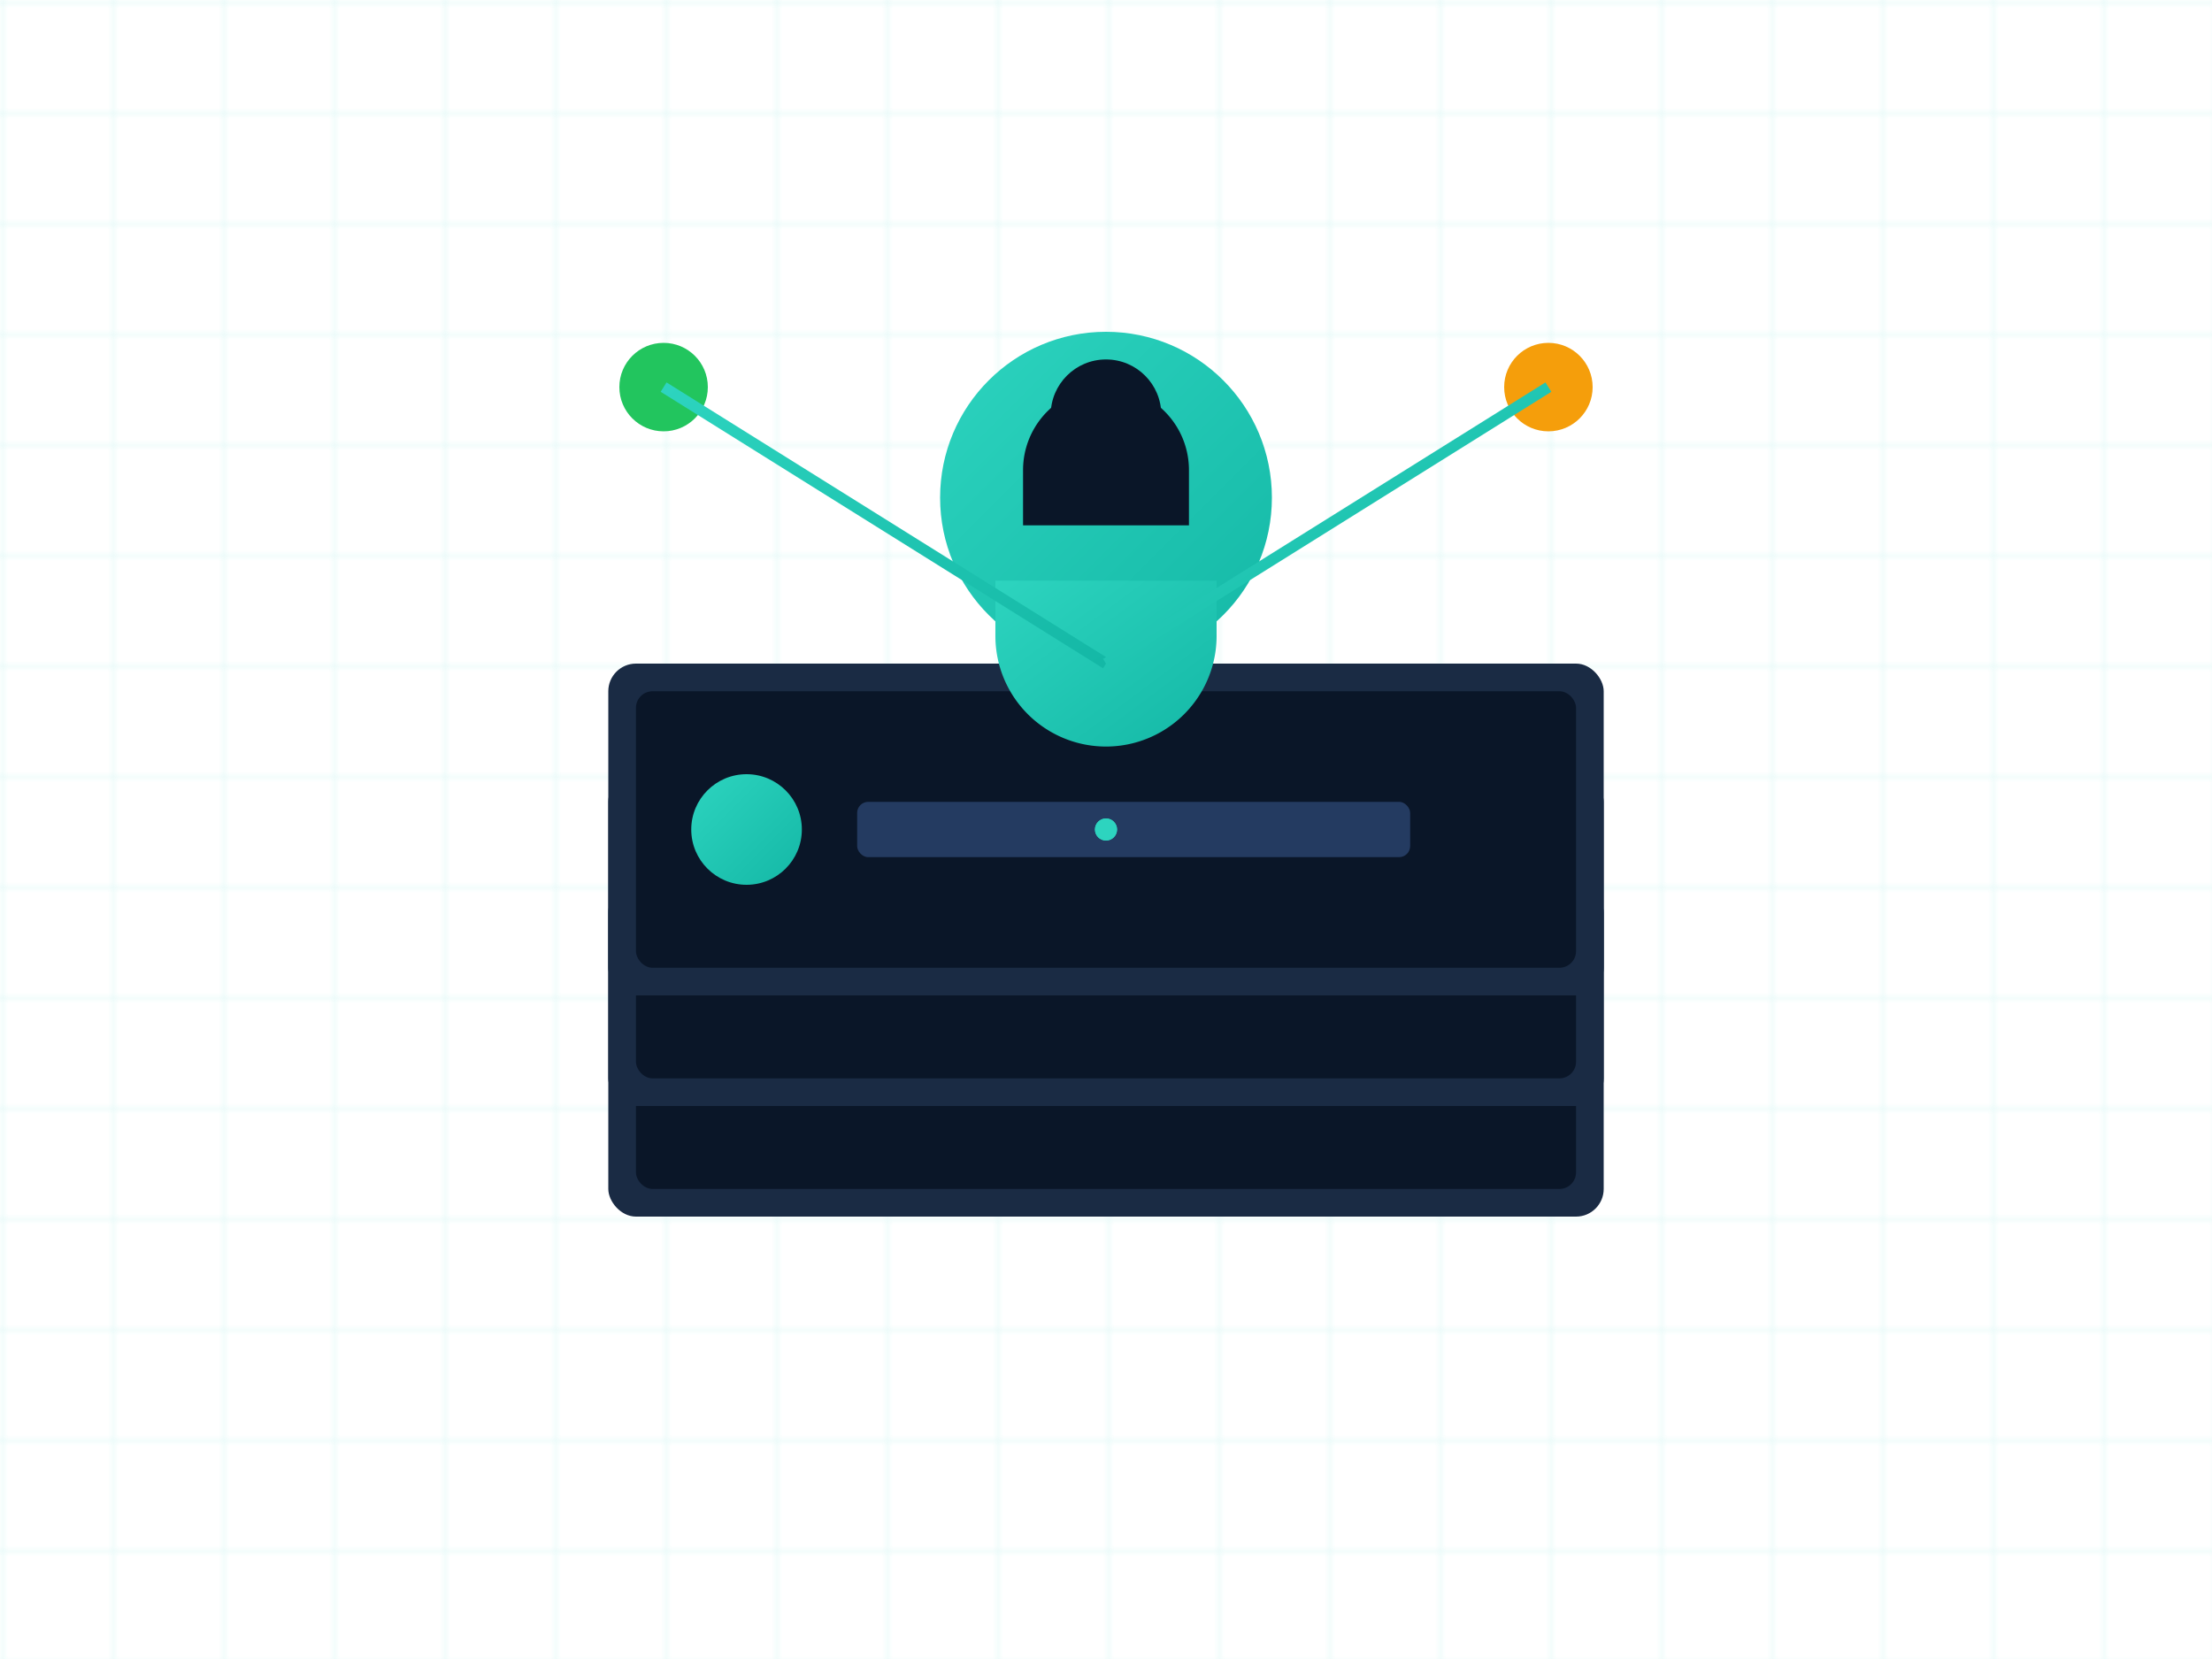 <?xml version="1.0" encoding="UTF-8"?>
<svg width="400" height="300" viewBox="0 0 400 300" fill="none" xmlns="http://www.w3.org/2000/svg">
  <defs>
    <linearGradient id="helpdeskGradient" x1="0" y1="0" x2="1" y2="1">
      <stop offset="0%" stop-color="#2DD4BF"/>
      <stop offset="100%" stop-color="#14B8A6"/>
    </linearGradient>
    <filter id="glow" x="-50%" y="-50%" width="200%" height="200%">
      <feGaussianBlur in="SourceGraphic" stdDeviation="4" result="blur"/>
      <feMerge>
        <feMergeNode in="blur"/>
        <feMergeNode in="SourceGraphic"/>
      </feMerge>
    </filter>
  </defs>

  <!-- Background Grid -->
  <pattern id="grid" width="20" height="20" patternUnits="userSpaceOnUse">
    <path d="M 20 0 L 0 0 0 20" fill="none" stroke="#2DD4BF" stroke-width="0.5" opacity="0.2"/>
  </pattern>
  <rect width="400" height="300" fill="url(#grid)"/>

  <!-- Support Tickets -->
  <g transform="translate(200,150)">
    <!-- Ticket Stack -->
    <g transform="translate(0,20)">
      <!-- Bottom Ticket -->
      <rect x="-90" y="-10" width="180" height="60" rx="5" fill="#1A2B44" filter="url(#glow)"/>
      <rect x="-85" y="-5" width="170" height="50" rx="3" fill="#0A1628"/>
      <circle cx="-65" cy="20" r="10" fill="url(#helpdeskGradient)"/>
      <rect x="-45" y="15" width="100" height="10" rx="2" fill="#243B61"/>

      <!-- Middle Ticket -->
      <rect x="-90" y="-30" width="180" height="60" rx="5" fill="#1A2B44" filter="url(#glow)"/>
      <rect x="-85" y="-25" width="170" height="50" rx="3" fill="#0A1628"/>
      <circle cx="-65" cy="0" r="10" fill="url(#helpdeskGradient)"/>
      <rect x="-45" y="-5" width="100" height="10" rx="2" fill="#243B61"/>

      <!-- Top Ticket -->
      <rect x="-90" y="-50" width="180" height="60" rx="5" fill="#1A2B44" filter="url(#glow)"/>
      <rect x="-85" y="-45" width="170" height="50" rx="3" fill="#0A1628"/>
      <circle cx="-65" cy="-20" r="10" fill="url(#helpdeskGradient)"/>
      <rect x="-45" y="-25" width="100" height="10" rx="2" fill="#243B61"/>
    </g>

    <!-- Support Agent Icon -->
    <g transform="translate(0,-60)">
      <circle r="30" fill="url(#helpdeskGradient)" filter="url(#glow)"/>
      <path d="M-15,-5 a15,15 0 1,1 30,0 v10 h-30 v-10" fill="#0A1628"/>
      <circle cx="0" cy="-15" r="10" fill="#0A1628"/>
      <path d="M-20,15 h40 v10 a20,20 0 0,1 -40,0 v-10" fill="url(#helpdeskGradient)"/>
    </g>

    <!-- Status Indicators -->
    <g transform="translate(-80,-80)">
      <circle r="8" fill="#22C55E">
        <animate attributeName="opacity" values="0.5;1;0.5" dur="1.5s" repeatCount="indefinite"/>
      </circle>
    </g>
    <g transform="translate(80,-80)">
      <circle r="8" fill="#F59E0B">
        <animate attributeName="opacity" values="0.5;1;0.5" dur="1.5s" repeatCount="indefinite" begin="0.5s"/>
      </circle>
    </g>

    <!-- Connection Lines -->
    <g stroke="url(#helpdeskGradient)" stroke-width="2">
      <path d="M-80,-80 L0,-30">
        <animate attributeName="stroke-dasharray" values="0,200;200,0" dur="2s" repeatCount="indefinite"/>
      </path>
      <path d="M80,-80 L0,-30">
        <animate attributeName="stroke-dasharray" values="0,200;200,0" dur="2s" repeatCount="indefinite"/>
      </path>
    </g>

    <!-- Animated Particles -->
    <g fill="#2DD4BF">
      <circle r="2">
        <animateMotion path="M-80,-80 L0,-30" dur="1.5s" repeatCount="indefinite"/>
      </circle>
      <circle r="2">
        <animateMotion path="M80,-80 L0,-30" dur="1.5s" repeatCount="indefinite"/>
      </circle>
    </g>
  </g>
</svg> 